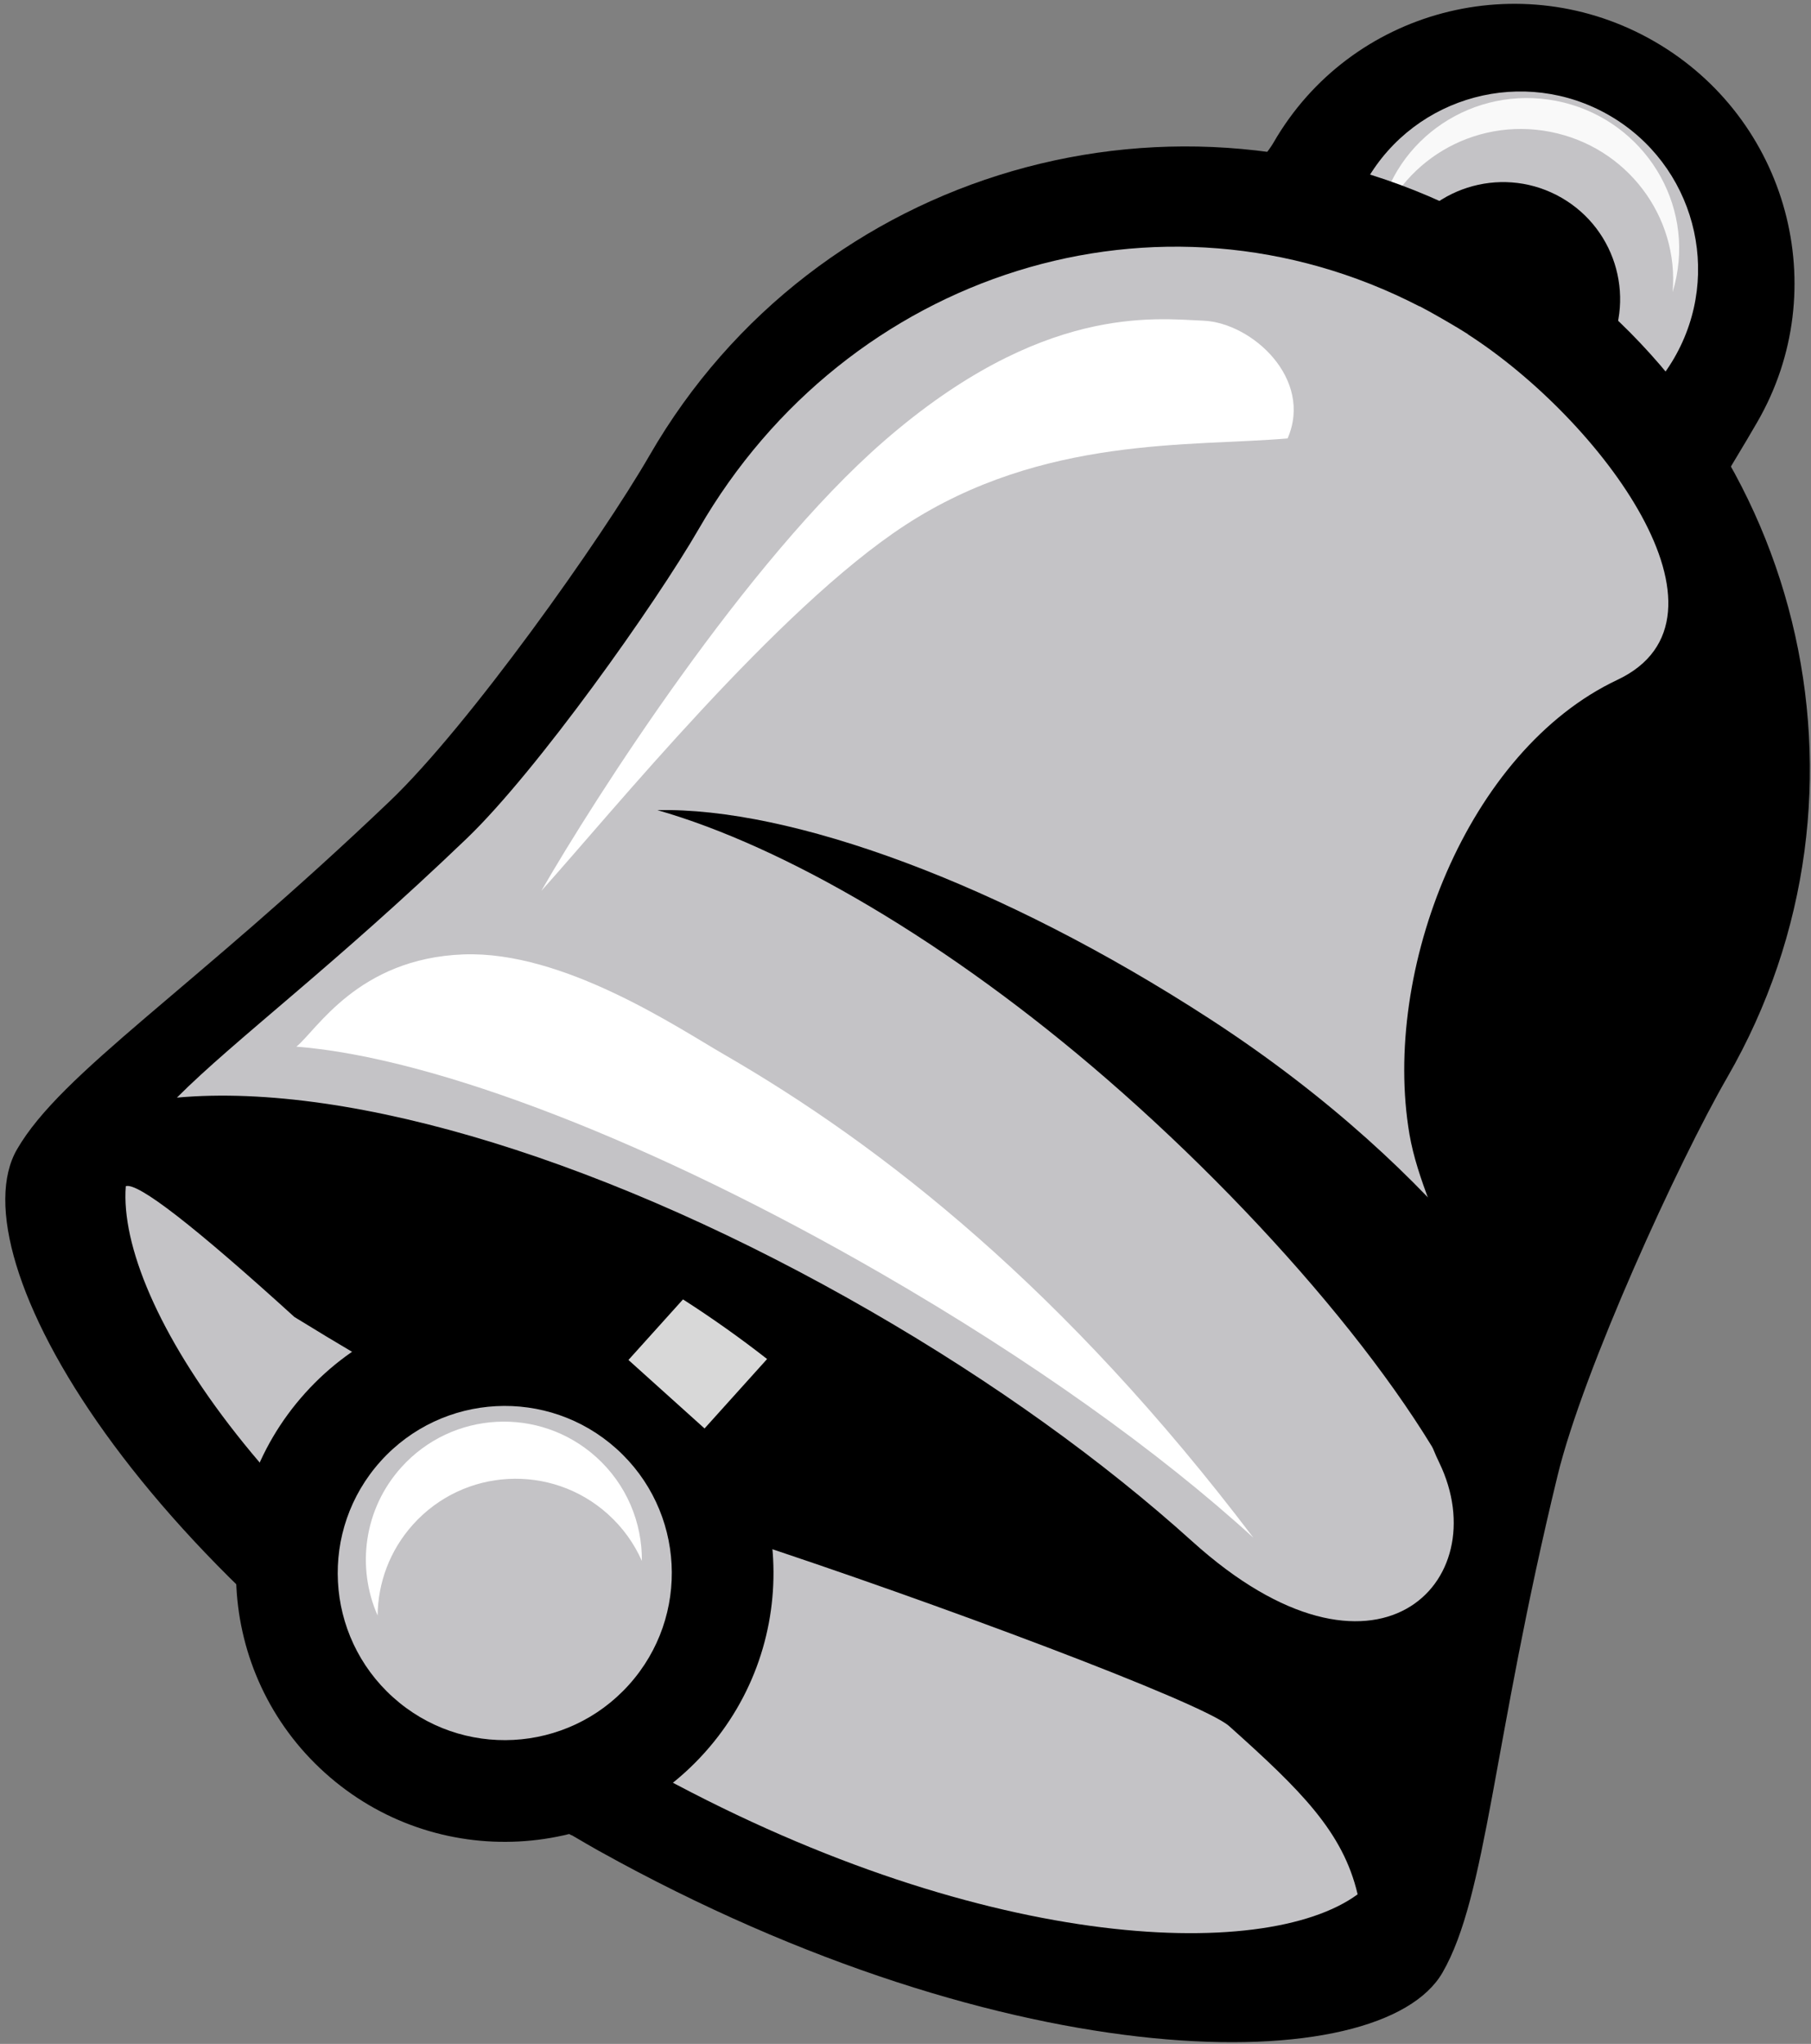 <?xml version="1.0" encoding="UTF-8"?>
<svg width="187px" height="211px" viewBox="0 0 187 211" version="1.1" xmlns="http://www.w3.org/2000/svg" xmlns:xlink="http://www.w3.org/1999/xlink">
    <rect x="0" y="0" width="187" height="211" fill="#808080" stroke="none"/>
    <!-- Generator: Sketch 61 (89581) - https://sketch.com -->
    <title>notification</title>
    <desc>Created with Sketch.</desc>
    <g id="Illustrations" stroke="none" stroke-width="1" fill="none" fill-rule="evenodd">
        <g id="Other" transform="translate(-146, -1133)">
            <g id="notification" transform="translate(124, 1092)">
                <g id="Group-26" transform="translate(131.412, 143.187) rotate(-330) translate(-131.412, -143.187) translate(46.412, 27.687)">
                    <path d="M89.239,57.377 C76.665,57.377 62.313,57.85 58.366,46.686 C57.312,43.707 60.397,32.026 60.397,28.689 C60.397,12.844 73.31,5.00222086e-11 89.239,5.00222086e-11 C105.168,5.00222086e-11 118.082,12.844 118.082,28.689 C118.082,33.14 117.869,49.577 116.05,53.337 C111.395,62.959 100.694,57.377 89.239,57.377 Z" id="Path-Copy-16" fill="#000000" fill-rule="nonzero"></path>
                    <path d="M89.009,45.581 C99.137,45.581 107.347,37.378 107.347,27.259 C107.347,17.14 99.137,8.938 89.009,8.938 C78.88,8.938 70.67,17.14 70.67,27.259 C70.67,37.378 78.88,45.581 89.009,45.581 Z" id="Path-Copy-17" fill="#C4C3C6" fill-rule="nonzero"></path>
                    <path d="M86.3,9.92 C94.946,9.92 101.955,16.839 101.955,25.375 C101.955,25.924 101.926,26.467 101.869,27.002 C101.046,19.23 94.389,13.173 86.3,13.173 C78.211,13.173 71.555,19.23 70.731,27.001 C70.674,26.467 70.645,25.924 70.645,25.375 C70.645,16.839 77.654,9.92 86.3,9.92 Z" id="Combined-Shape" fill="#F9F9F9" fill-rule="nonzero" transform="translate(86.3, 18.461) rotate(-19) translate(-86.3, -18.461) "></path>
                    <path d="M89.009,42.9 C95.678,42.9 101.085,37.498 101.085,30.834 C101.085,24.171 95.678,18.769 89.009,18.769 C82.339,18.769 76.932,24.171 76.932,30.834 C76.932,37.498 82.339,42.9 89.009,42.9 Z" id="Path-Copy-19" fill="#000000" fill-rule="nonzero"></path>
                    <path d="M84.983,216.287 C84.82,216.287 84.657,216.287 84.493,216.287 C83.569,216.287 82.648,216.281 81.73,216.267 L81.73,216.264 C32.869,215.489 2.91038305e-11,196.326 2.91038305e-11,183.593 C2.91038305e-11,174.423 7.368,160.486 15.366,133.205 C18.533,122.4 20.744,98.875 20.744,88.872 C20.744,54.636 47.779,26.695 81.73,25.098 L81.73,25.078 C82.6,25.044 83.474,25.025 84.353,25.025 C84.563,25.025 85.403,25.025 85.613,25.025 C86.492,25.025 87.366,25.044 88.236,25.078 L88.236,25.098 C122.187,26.695 149.222,54.636 149.222,88.872 C149.222,98.875 151.433,122.4 154.6,133.205 C162.598,160.486 169.966,174.423 169.966,183.593 C169.966,196.326 137.097,215.489 88.236,216.264 L88.236,216.267 C87.46,216.279 85.98,216.269 84.983,216.265 L84.983,216.287 Z" id="Path" fill="#000000"></path>
                    <path d="M82.219,206.437 L82.219,206.436 C43.373,205.822 16.855,192.207 11.629,181.262 C12.509,180.29 19.786,181.286 33.46,184.253 C54.61,184.86 71.828,183.767 85.115,180.976 C105.044,176.789 134.592,171.824 138.16,172.569 C147.915,174.606 153.811,176.153 158.337,180.976 C153.507,191.968 127.196,205.817 88.011,206.436 L88.011,206.437 C87.89,206.439 87.769,206.44 87.648,206.442 C86.921,206.446 85.865,206.439 85.115,206.437 L85.115,206.456 C85.053,206.456 84.991,206.456 84.929,206.456 C84.022,206.455 83.118,206.449 82.219,206.437 Z" id="Path" fill="#C4C3C6"></path>
                    <g id="Group-12" transform="translate(32.239, 163.038)" fill-rule="nonzero">
                        <path d="M33.249,60.998 C17.924,60.998 5.501,48.572 5.5,33.244 C5.5,17.917 17.922,5.493 33.246,5.493 C48.57,5.494 60.994,17.92 60.994,33.247 C60.995,48.574 48.573,60.999 33.249,60.998 Z" id="Path" fill="#000000" transform="translate(33.247, 33.246) rotate(12) translate(-33.247, -33.246) "></path>
                        <path d="M33.248,50.497 C42.774,50.498 50.496,42.774 50.495,33.247 C50.495,23.719 42.772,15.995 33.247,15.994 C23.721,15.994 15.999,23.717 15.999,33.245 C16,42.773 23.722,50.497 33.248,50.497 Z" id="Path" fill="#C4C3C6" transform="translate(33.247, 33.246) rotate(12) translate(-33.247, -33.246) "></path>
                        <path d="M32.645,17.488 C36.895,17.488 40.711,19.349 43.321,22.301 C41.542,21.502 39.569,21.058 37.493,21.058 C29.624,21.058 23.245,27.439 23.245,35.31 C23.245,38.929 24.594,42.234 26.817,44.748 C21.854,42.52 18.397,37.533 18.397,31.739 C18.397,23.868 24.776,17.488 32.645,17.488 Z" id="Combined-Shape" fill="#FFFFFF" transform="translate(30.859, 31.118) rotate(12) translate(-30.859, -31.118) "></path>
                    </g>
                    <polygon id="Path" fill="#000000" fill-rule="nonzero" transform="translate(73.47, 159.018) rotate(12) translate(-73.47, -159.018) " points="61.677 139.293 85.261 139.294 85.263 178.744 61.679 178.743"></polygon>
                    <path d="M77.898,163.607 L75.89,173.045 L65.549,170.849 L67.3,162.618 C70.869,162.783 74.456,163.121 77.898,163.607 Z" id="Shape" fill="#D8D8D8" fill-rule="nonzero"></path>
                    <path d="M24.164,132.599 C26.978,122.926 28.942,101.865 28.942,92.909 C28.942,62.26 51.738,37.245 81.896,35.815 L81.896,35.798 C82.669,35.767 83.445,35.75 84.226,35.75 C84.412,35.75 85.158,35.75 85.345,35.75 C86.125,35.75 86.902,35.767 87.675,35.798 L87.675,35.815 C103.954,36.587 127.403,46.699 118.877,58.987 C109.113,73.058 112.789,97.153 123.747,110.356 C129.641,117.458 142.187,122.926 145.001,132.599 C145.81,135.382 136.361,133.417 143.358,138.171 C154.666,145.855 150.296,163.298 125.344,157.965 C113.238,155.377 99.391,153.98 84.785,153.98 C53.978,153.98 26.565,160.192 11.629,170.706 C13.792,162.585 18.82,150.973 24.164,132.599 Z" id="Path" fill="#C4C3C6"></path>
                    <path d="M83.723,150.069 C56.753,150.069 32.756,153.75 19.68,159.981 C20.647,157.525 20.614,148.908 29.876,143.099 C38.627,137.61 52.826,138.601 58.319,138.601 C77.232,138.601 100.937,141.978 130.605,154.477 C117.733,151.644 101.364,150.069 83.723,150.069 Z" id="Path" fill="#FFFFFF"></path>
                    <path d="M99.192,110.217 C128.862,110.218 148.501,119.616 151.34,123.207 C149.507,127.394 159.648,135.934 151.34,139.908 C140.247,131.81 116.739,124.45 93.711,121.226 C72.229,118.218 52.599,119.213 39.584,123.206 C50.895,115.48 73.344,110.217 99.192,110.217 Z" id="Path" fill="#000000" transform="translate(97.121, 125.063) rotate(3) translate(-97.121, -125.063) "></path>
                    <path d="M60.924,76.367 C82.526,76.365 90.32,85.155 93.979,88.618 C97.638,92.081 98.621,100.617 92.572,103.502 C84.496,97.625 73.699,86.697 56.933,84.358 C41.293,82.176 14.443,86.887 3.781,88.196 C14.163,84.611 42.106,76.368 60.924,76.367 Z" id="Path-Copy-13" fill="#FFFFFF" transform="translate(50.35, 89.934) rotate(-71) translate(-50.35, -89.934) "></path>
                </g>
            </g>
        </g>
    </g>
</svg>
